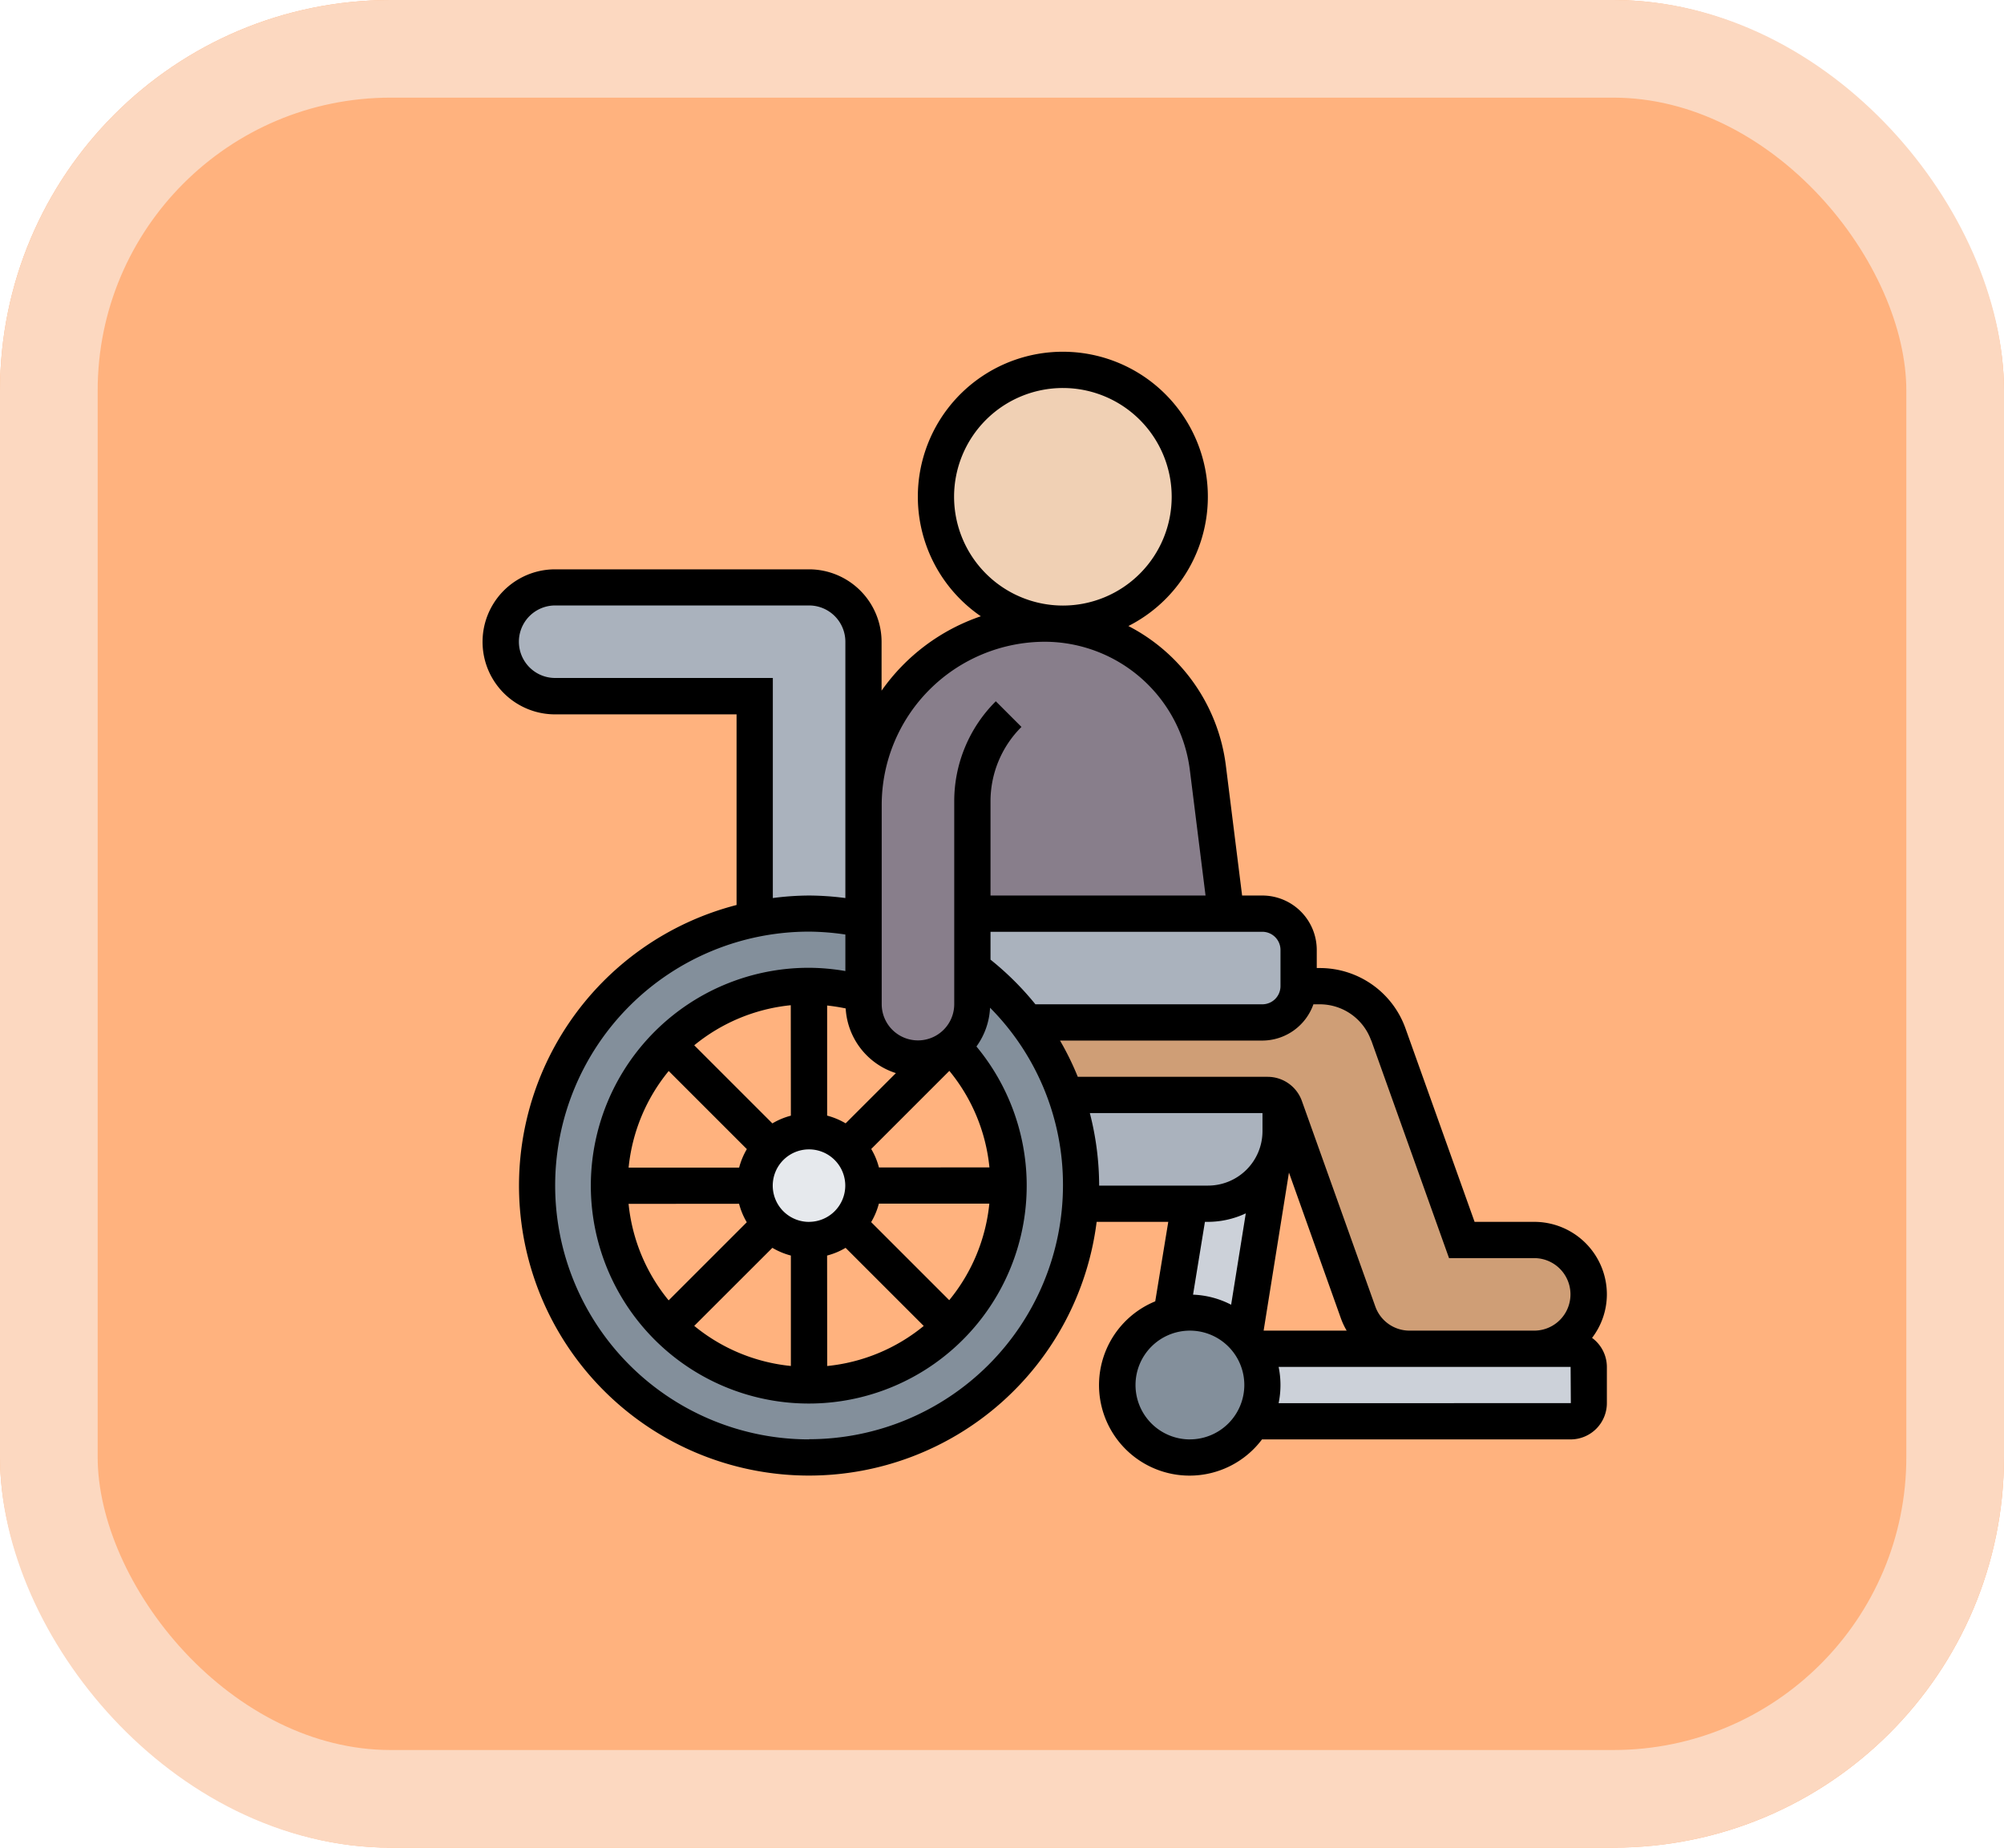 <svg xmlns="http://www.w3.org/2000/svg" width="61.554" height="56.767" viewBox="0 0 61.554 56.767">
  <g id="Grupo_1103499" data-name="Grupo 1103499" transform="translate(-334.621 -1399.423)">
    <g id="Rectángulo_401341" data-name="Rectángulo 401341" transform="translate(334.621 1399.423)" fill="#ffb27e" stroke="#fcd8c0" stroke-width="3">
      <rect width="61.554" height="56.767" rx="12" stroke="none"/>
      <rect x="1.5" y="1.5" width="58.554" height="53.767" rx="10.5" fill="none"/>
    </g>
    <g id="disabled_2084174_1_" data-name="disabled_2084174 (1)" transform="translate(348.445 1409.228)">
      <path id="Trazado_885214" data-name="Trazado 885214" d="M38.025,33.114v1.114a1.117,1.117,0,0,1-1.114,1.114H29.671A8.481,8.481,0,0,0,28,33.671V32h8.912A1.117,1.117,0,0,1,38.025,33.114Z" transform="translate(-11.962 -13.734)" fill="#aab2bd"/>
      <path id="Trazado_885215" data-name="Trazado 885215" d="M13.139,24.181v.011a8.438,8.438,0,0,0-3.342,0V17.342H3.671a1.671,1.671,0,0,1,0-3.342h7.8a1.669,1.669,0,0,1,1.671,1.671v8.511Z" transform="translate(-0.443 -5.759)" fill="#aab2bd"/>
      <path id="Trazado_885216" data-name="Trazado 885216" d="M40.155,55.114a2.227,2.227,0,1,1-2.467-1.047,2.175,2.175,0,0,1,.54-.067,2.232,2.232,0,0,1,1.671.752A2.361,2.361,0,0,1,40.155,55.114Z" transform="translate(-15.506 -23.481)" fill="#838f9b"/>
      <path id="Trazado_885217" data-name="Trazado 885217" d="M43.761,57.114A2.222,2.222,0,0,0,43.46,56h9.769a.559.559,0,0,1,.557.557v1.114a.559.559,0,0,1-.557.557H43.46A2.222,2.222,0,0,0,43.761,57.114Z" transform="translate(-18.811 -24.367)" fill="#ccd1d9"/>
      <path id="Trazado_885218" data-name="Trazado 885218" d="M39,50.42l.546-3.342h.568a2.23,2.23,0,0,0,1.955-1.159l-.841,5.252a2.232,2.232,0,0,0-1.671-.752,2.175,2.175,0,0,0-.54.067Z" transform="translate(-16.835 -19.901)" fill="#ccd1d9"/>
      <path id="Trazado_885219" data-name="Trazado 885219" d="M36.95,45.342H33.6c.017-.184.022-.368.022-.557A8.217,8.217,0,0,0,33.14,42h6.216a.562.562,0,0,1,.39.162v.952a2.221,2.221,0,0,1-.273,1.064v.006a2.23,2.23,0,0,1-1.955,1.159Z" transform="translate(-14.239 -18.164)" fill="#aab2bd"/>
      <path id="Trazado_885220" data-name="Trazado 885220" d="M18.852,44.49A1.667,1.667,0,1,1,17.671,44a1.667,1.667,0,0,1,1.181.49Z" transform="translate(-6.645 -19.05)" fill="#e6e9ed"/>
      <path id="Trazado_885221" data-name="Trazado 885221" d="M20.709,40.355c0,.189-.006.373-.022.557a8.353,8.353,0,1,1-10-8.744,8.438,8.438,0,0,1,3.342,0v2.289a6.129,6.129,0,1,0,2.724,1.626c.045-.039.089-.078.128-.117a1.667,1.667,0,0,0,.49-1.181V33.671a8.481,8.481,0,0,1,1.671,1.671A8.321,8.321,0,0,1,20.23,37.57,8.217,8.217,0,0,1,20.709,40.355Z" transform="translate(-1.329 -13.734)" fill="#838f9b"/>
      <path id="Trazado_885222" data-name="Trazado 885222" d="M47.776,44.288A1.67,1.67,0,0,1,46.6,47.139H42.758a1.676,1.676,0,0,1-1.571-1.108l-2.256-6.322A.573.573,0,0,0,38.8,39.5a.562.562,0,0,0-.39-.162H32.192A8.321,8.321,0,0,0,31,37.114h7.241A1.117,1.117,0,0,0,39.355,36h.657a2.23,2.23,0,0,1,2.1,1.476L44.367,43.8H46.6A1.667,1.667,0,0,1,47.776,44.288Z" transform="translate(-13.291 -15.506)" fill="#cf9e76"/>
      <path id="Trazado_885223" data-name="Trazado 885223" d="M25.342,26.582V27.7a1.667,1.667,0,0,1-.49,1.181c-.039.039-.084.078-.128.117a1.658,1.658,0,0,1-1.053.373A1.669,1.669,0,0,1,22,27.7V21.57A5.572,5.572,0,0,1,27.57,16a5.042,5.042,0,0,1,5.007,4.422l.563,4.489h-7.8Z" transform="translate(-9.304 -6.645)" fill="#887e8b"/>
      <circle id="Elipse_11962" data-name="Elipse 11962" cx="3.929" cy="3.929" r="3.929" transform="translate(14.751 1.154)" fill="#f0d0b4"/>
      <path id="Trazado_885224" data-name="Trazado 885224" d="M35.077,31.3a2.206,2.206,0,0,0,.455-1.335A2.23,2.23,0,0,0,33.3,27.735H31.469l-2.125-5.95a2.791,2.791,0,0,0-2.623-1.848h-.1V19.38a1.673,1.673,0,0,0-1.671-1.671h-.622l-.5-4a5.608,5.608,0,0,0-2.993-4.28,4.454,4.454,0,1,0-4.532-.3,6.146,6.146,0,0,0-3.049,2.286v-1.5a2.23,2.23,0,0,0-2.228-2.228h-7.8a2.228,2.228,0,1,0,0,4.456H8.8V18A8.906,8.906,0,1,0,19.86,27.735h2.2l-.4,2.442a2.781,2.781,0,1,0,3.279,4.242h9.483A1.115,1.115,0,0,0,35.532,33.3V32.19A1.109,1.109,0,0,0,35.077,31.3ZM28.295,22.16l2.389,6.689H33.3a1.114,1.114,0,0,1,0,2.228H29.469a1.115,1.115,0,0,1-1.049-.74l-2.257-6.319a1.117,1.117,0,0,0-1.049-.739H19.281a8.74,8.74,0,0,0-.546-1.114H24.95a1.669,1.669,0,0,0,1.568-1.114h.2a1.674,1.674,0,0,1,1.573,1.109Zm-2.528,4.061,1.6,4.491a2.192,2.192,0,0,0,.173.365H24.989Zm-.26-6.841v1.114a.558.558,0,0,1-.557.557H17.979A9.03,9.03,0,0,0,16.6,19.679v-.856H24.95a.558.558,0,0,1,.557.557Zm-13.355,1.8a2.218,2.218,0,0,0,1.542,1.985L12.15,24.708a2.228,2.228,0,0,0-.568-.237V21.088a5.747,5.747,0,0,1,.57.09Zm-1.127,6.556a1.114,1.114,0,1,1,1.114-1.114A1.115,1.115,0,0,1,11.025,27.735Zm-.557-3.263a2.18,2.18,0,0,0-.568.237l-2.4-2.4a5.543,5.543,0,0,1,2.965-1.231ZM6.716,23.1l2.4,2.4a2.228,2.228,0,0,0-.237.568H5.484A5.539,5.539,0,0,1,6.716,23.1Zm2.161,4.079a2.181,2.181,0,0,0,.237.568l-2.4,2.4a5.539,5.539,0,0,1-1.231-2.965ZM9.9,28.533a2.227,2.227,0,0,0,.568.237v3.393A5.543,5.543,0,0,1,7.5,30.931Zm1.681.237a2.181,2.181,0,0,0,.568-.237l2.4,2.4a5.543,5.543,0,0,1-2.965,1.231Zm3.753,1.373-2.4-2.4a2.228,2.228,0,0,0,.237-.568h3.393a5.539,5.539,0,0,1-1.231,2.965Zm-2.161-4.079a2.18,2.18,0,0,0-.237-.568l2.4-2.4a5.524,5.524,0,0,1,1.231,2.966ZM15.481,5.456A3.342,3.342,0,1,1,18.823,8.8a3.345,3.345,0,0,1-3.342-3.342Zm2.785,4.456a4.5,4.5,0,0,1,4.456,3.933l.483,3.864H16.6v-2.88a3.225,3.225,0,0,1,.951-2.3l-.788-.788a4.33,4.33,0,0,0-1.277,3.083v6.222a1.114,1.114,0,0,1-2.228,0V14.924A5.019,5.019,0,0,1,18.266,9.912ZM3.228,11.025a1.114,1.114,0,1,1,0-2.228h7.8a1.115,1.115,0,0,1,1.114,1.114v7.875a8.968,8.968,0,0,0-1.114-.077,8.858,8.858,0,0,0-1.114.077V11.025Zm7.8,23.393a7.8,7.8,0,0,1,0-15.6,7.918,7.918,0,0,1,1.114.089v1.122a6.764,6.764,0,0,0-1.114-.1,6.694,6.694,0,1,0,5.14,2.418,2.2,2.2,0,0,0,.418-1.191,7.718,7.718,0,0,1,2.24,5.457,7.806,7.806,0,0,1-7.8,7.8Zm8.626-10.025h5.3v.557a1.673,1.673,0,0,1-1.671,1.671H19.937A8.994,8.994,0,0,0,19.651,24.393Zm3.628,3.342a2.758,2.758,0,0,0,1.159-.261l-.45,2.807a2.754,2.754,0,0,0-1.17-.309l.365-2.237Zm-.557,6.684a1.671,1.671,0,1,1,1.671-1.671A1.673,1.673,0,0,1,22.722,34.418Zm11.7-1.114H25.45a2.785,2.785,0,0,0,0-1.114h8.968Z"/>
    </g>
  </g>
</svg>

